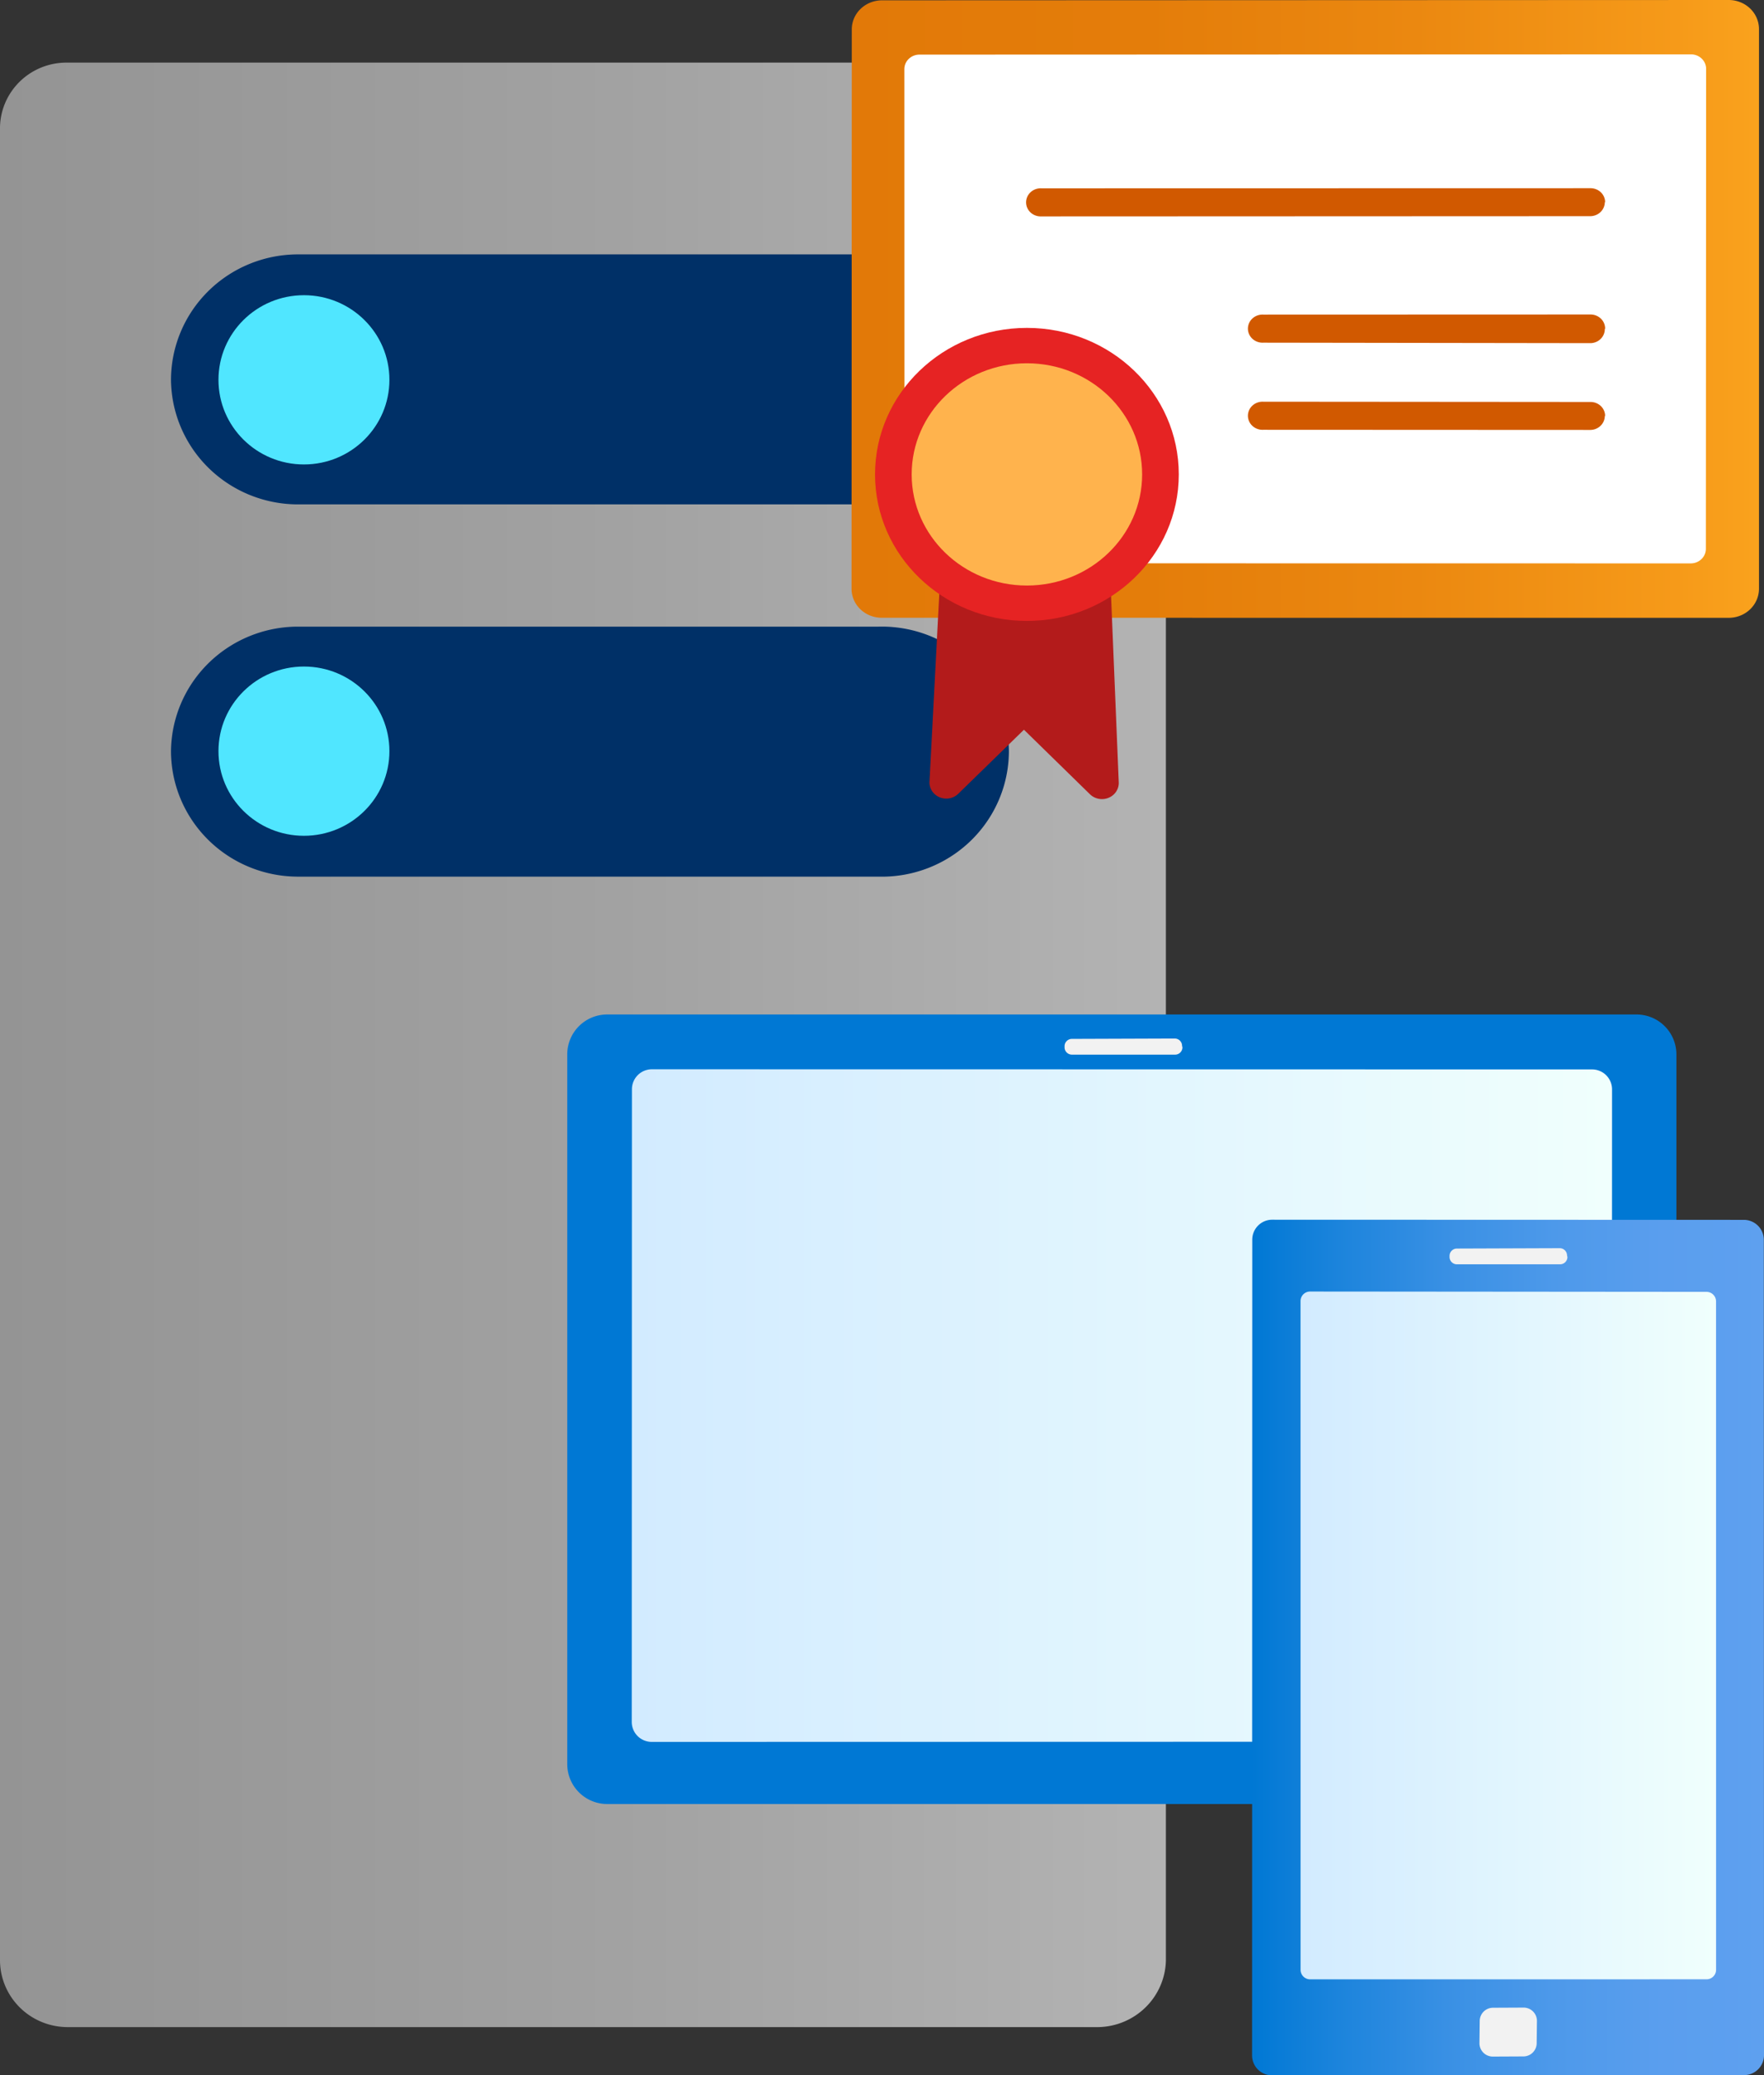 <?xml version="1.0" encoding="UTF-8" standalone="no"?>
<!-- Generated by Microsoft Visio, SVG Export Network Device Enrollment Service.svg Page-1 -->

<svg
   xmlns:dc="http://purl.org/dc/elements/1.1/"
   xmlns:cc="http://creativecommons.org/ns#"
   xmlns:rdf="http://www.w3.org/1999/02/22-rdf-syntax-ns#"
   xmlns:svg="http://www.w3.org/2000/svg"
   xmlns="http://www.w3.org/2000/svg"
   xmlns:xlink="http://www.w3.org/1999/xlink"
   xmlns:sodipodi="http://sodipodi.sourceforge.net/DTD/sodipodi-0.dtd"
   xmlns:inkscape="http://www.inkscape.org/namespaces/inkscape"
   width="48.189"
   height="56.699"
   viewBox="0 0 48.189 56.699"
   xml:space="preserve"
   class="st16"
   version="1.1"
   id="svg246"
   sodipodi:docname="Network Device Enrollment Service.svg"
   style="font-size:12px;overflow:visible;color-interpolation-filters:sRGB;fill:none;fill-rule:evenodd;stroke-linecap:square;stroke-miterlimit:3"
   inkscape:version="0.92.5 (2060ec1f9f, 2020-04-08)"><rect x="0" y="0" width="48.189" height="56.699" fill="#333333" stroke="none"/><sodipodi:namedview
   pagecolor="#ffffff"
   bordercolor="#666666"
   borderopacity="1"
   objecttolerance="10"
   gridtolerance="10"
   guidetolerance="10"
   inkscape:pageopacity="0"
   inkscape:pageshadow="2"
   inkscape:window-width="640"
   inkscape:window-height="480"
   id="namedview248"
   showgrid="false"
   inkscape:zoom="1.8790856"
   inkscape:cx="23.046896"
   inkscape:cy="28.151212"
   inkscape:window-x="0"
   inkscape:window-y="0"
   inkscape:window-maximized="0"
   inkscape:current-layer="svg246" />
	<style
   type="text/css"
   id="style2">
	<![CDATA[
		.st1 {fill:url(#grad0-11);stroke:none;stroke-linecap:butt;stroke-width:35.96}
		.st2 {fill:#003067;stroke:none;stroke-linecap:butt;stroke-width:35.96}
		.st3 {fill:#50e6ff;stroke:none;stroke-linecap:butt;stroke-width:35.96}
		.st4 {fill:url(#grad0-31);stroke:none;stroke-linecap:butt;stroke-width:34}
		.st5 {fill:#ffffff;stroke:none;stroke-linecap:butt;stroke-width:34}
		.st6 {fill:#d15900;stroke:none;stroke-linecap:butt;stroke-width:34}
		.st7 {fill:#b31b1b;stroke:none;stroke-linecap:butt;stroke-width:34}
		.st8 {fill:#e62323;stroke:none;stroke-linecap:butt;stroke-width:34}
		.st9 {fill:#ffb34d;stroke:none;stroke-linecap:butt;stroke-width:34}
		.st10 {fill:#0078d4;stroke:none;stroke-linecap:butt;stroke-width:30.988}
		.st11 {fill:url(#grad0-61);stroke:none;stroke-linecap:butt;stroke-width:30.988}
		.st12 {fill:url(#grad0-66);stroke:none;stroke-linecap:butt;stroke-width:30.988}
		.st13 {fill:#f2f2f2;stroke:none;stroke-linecap:butt;stroke-width:30.988}
		.st14 {fill:none;stroke:none;stroke-linecap:butt;stroke-width:30.988}
		.st15 {fill:url(#grad0-61);stroke:none;stroke-linecap:butt;stroke-width:23.451}
		.st16 {fill:none;fill-rule:evenodd;font-size:12px;overflow:visible;stroke-linecap:square;stroke-miterlimit:3}
	]]>
	</style>

	<defs
   id="Patterns_And_Gradients">
		<linearGradient
   id="grad0-11"
   x1="-0"
   y1="55.404"
   x2="41.345"
   y2="55.404"
   gradientTransform="scale(0.77,1.298)"
   gradientUnits="userSpaceOnUse">
			<stop
   offset="0"
   stop-color="#949494"
   stop-opacity="1"
   id="stop4" />
			<stop
   offset="0.53"
   stop-color="#a2a2a2"
   stop-opacity="1"
   id="stop6" />
			<stop
   offset="1"
   stop-color="#b3b3b3"
   stop-opacity="1"
   id="stop8" />
		</linearGradient>
		<linearGradient
   id="grad0-31"
   x1="0"
   y1="131.746"
   x2="20.456"
   y2="131.746"
   gradientTransform="scale(1.212,0.825)"
   gradientUnits="userSpaceOnUse">
			<stop
   offset="0"
   stop-color="#e27908"
   stop-opacity="1"
   id="stop11" />
			<stop
   offset="0.325"
   stop-color="#e47d0a"
   stop-opacity="1"
   id="stop13" />
			<stop
   offset="0.62"
   stop-color="#eb8810"
   stop-opacity="1"
   id="stop15" />
			<stop
   offset="0.91"
   stop-color="#f69a19"
   stop-opacity="1"
   id="stop17" />
			<stop
   offset="1"
   stop-color="#faa21d"
   stop-opacity="1"
   id="stop19" />
		</linearGradient>
		<linearGradient
   id="grad0-61"
   x1="0"
   y1="0"
   x2="1"
   y2="0"
   gradientTransform="rotate(-90,0.5,0.5)">
			<stop
   offset="0"
   stop-color="#d2ebff"
   stop-opacity="1"
   id="stop22" />
			<stop
   offset="1"
   stop-color="#f0fffd"
   stop-opacity="1"
   id="stop24" />
		</linearGradient>
		<linearGradient
   id="grad0-66"
   x1="0"
   y1="79.065"
   x2="18.08"
   y2="79.065"
   gradientTransform="scale(0.773,1.293)"
   gradientUnits="userSpaceOnUse">
			<stop
   offset="0"
   stop-color="#0078d4"
   stop-opacity="1"
   id="stop27" />
			<stop
   offset="0.17"
   stop-color="#1c84dc"
   stop-opacity="1"
   id="stop29" />
			<stop
   offset="0.38"
   stop-color="#3990e4"
   stop-opacity="1"
   id="stop31" />
			<stop
   offset="0.59"
   stop-color="#4d99ea"
   stop-opacity="1"
   id="stop33" />
			<stop
   offset="0.8"
   stop-color="#5a9eee"
   stop-opacity="1"
   id="stop35" />
			<stop
   offset="1"
   stop-color="#5ea0ef"
   stop-opacity="1"
   id="stop37" />
		</linearGradient>
	<linearGradient
   inkscape:collect="always"
   xlink:href="#grad0-61"
   id="linearGradient4760"
   gradientTransform="scale(1.207,0.828)"
   x1="0"
   y1="129.438"
   x2="22.183"
   y2="129.438"
   gradientUnits="userSpaceOnUse" /><linearGradient
   inkscape:collect="always"
   xlink:href="#grad0-61"
   id="linearGradient4762"
   gradientTransform="scale(0.777,1.287)"
   x1="-0.002"
   y1="83.011"
   x2="14.604"
   y2="83.011"
   gradientUnits="userSpaceOnUse" /></defs>
	<g
   id="g244"
   transform="translate(-35.96,-34.249)">
		<title
   id="title41">Page-1</title>
		<g
   id="group3035-1"
   transform="translate(35.96,-34.648)">
			<title
   id="title43">Network Device Enrollment Service</title>
			<g
   id="group3036-2">
				<title
   id="title45">Page-1</title>
				<g
   id="group3037-3">
					<title
   id="title47">Sheet.3037</title>
					<g
   id="group3038-4"
   transform="translate(0,-1.312)">
						<title
   id="title49">Sheet.3038</title>
						<g
   id="group3039-5">
							<title
   id="title51">Icon-databases-136.149</title>
							<g
   id="group3040-6">
								<title
   id="title53">path4-5</title>
								<g
   id="group3041-7">
									<title
   id="title55">Sheet.3041</title>
									<g
   id="shape3042-8">
										<title
   id="title57">Sheet.3042</title>
										<path
   d="m 31.85,123.77 a 1.881,1.862 -180 0 1 -1.84,1.82 H 1.85 A 1.849,1.83 -180 0 1 0,123.77 V 73.75 a 1.816,1.798 -180 0 1 1.85,-1.83 h 28.16 a 1.849,1.83 -180 0 1 1.84,1.83 z"
   class="st1"
   id="path59"
   inkscape:connector-curvature="0"
   style="fill:url(#grad0-11);stroke:none;stroke-width:35.96;stroke-linecap:butt" />
									</g>
								</g>
							</g>
							<g
   id="group3043-12"
   transform="translate(4.671,-31.431)">
								<title
   id="title64">path6-7</title>
								<g
   id="group3044-13">
									<title
   id="title66">Sheet.3044</title>
									<g
   id="shape3045-14">
										<title
   id="title68">Sheet.3045</title>
										<path
   d="m 0,122.17 a 3.471,3.435 -180 0 1 3.44,-3.41 h 15.89 a 3.471,3.435 -180 0 1 3.56,3.41 3.471,3.435 -180 0 1 -3.56,3.42 H 3.44 A 3.471,3.435 -180 0 1 0,122.17 Z m 0,-10.15 a 3.471,3.435 -180 0 1 3.44,-3.43 h 15.89 a 3.471,3.435 -180 0 1 3.56,3.43 3.471,3.435 -180 0 1 -3.56,3.4 H 3.44 A 3.471,3.435 -180 0 1 0,112.02 Z"
   class="st2"
   id="path70"
   inkscape:connector-curvature="0"
   style="fill:#003067;stroke:none;stroke-width:35.96;stroke-linecap:butt" />
									</g>
								</g>
							</g>
							<g
   id="group3046-16"
   transform="translate(5.968,-42.695)">
								<title
   id="title75">circle8-5</title>
								<g
   id="group3047-17">
									<title
   id="title77">Sheet.3047</title>
									<g
   id="shape3048-18">
										<title
   id="title79">Sheet.3048</title>
										<ellipse
   cx="2.335"
   cy="123.281"
   rx="2.335"
   ry="2.312"
   class="st3"
   id="ellipse81"
   style="fill:#50e6ff;stroke:none;stroke-width:35.96;stroke-linecap:butt" />
									</g>
								</g>
							</g>
							<g
   id="group3049-20"
   transform="translate(5.968,-32.55)">
								<title
   id="title86">circle10-2</title>
								<g
   id="group3050-21">
									<title
   id="title88">Sheet.3050</title>
									<g
   id="shape3051-22">
										<title
   id="title90">Sheet.3051</title>
										<ellipse
   cx="2.335"
   cy="123.281"
   rx="2.335"
   ry="2.312"
   class="st3"
   id="ellipse92"
   style="fill:#50e6ff;stroke:none;stroke-width:35.96;stroke-linecap:butt" />
									</g>
								</g>
							</g>
						</g>
					</g>
					<g
   id="group3052-24"
   transform="translate(23.262,-34.897)">
						<title
   id="title99">Management Certificate.777</title>
						<g
   id="group3053-25">
							<title
   id="title101">g14</title>
							<g
   id="group3054-26"
   transform="translate(0,-4.917)">
								<title
   id="title103">rect2</title>
								<g
   id="group3055-27">
									<title
   id="title105">Sheet.3055</title>
									<g
   id="shape3056-28">
										<title
   id="title107">Sheet.3056</title>
										<path
   d="m 0,124.8 a 0.826,0.794 0 0 0 0.823,0.789 L 23.96,125.59 a 0.826,0.794 0 0 0 0.83,-0.789 L 24.79,109.5 a 0.826,0.794 0 0 0 -0.83,-0.789 L 0.83,108.72 a 0.826,0.794 0 0 0 -0.823,0.789 z"
   class="st4"
   id="path109"
   inkscape:connector-curvature="0"
   style="fill:url(#grad0-31);stroke:none;stroke-width:34;stroke-linecap:butt" />
									</g>
								</g>
							</g>
							<g
   id="group3057-32"
   transform="translate(1.446,-6.404)">
								<title
   id="title114">rect4</title>
								<g
   id="group3058-33">
									<title
   id="title116">Sheet.3058</title>
									<g
   id="shape3059-34">
										<title
   id="title118">Sheet.3059</title>
										<path
   d="m 0,125.19 a 0.413,0.397 0 0 0 0.413,0.397 L 21.48,125.59 a 0.413,0.397 0 0 0 0.413,-0.397 L 21.9,112.08 a 0.413,0.397 0 0 0 -0.413,-0.397 L 0.41,111.69 a 0.413,0.397 0 0 0 -0.413,0.397 z"
   class="st5"
   id="path120"
   inkscape:connector-curvature="0"
   style="fill:#ffffff;stroke:none;stroke-width:34;stroke-linecap:butt" />
									</g>
								</g>
							</g>
							<g
   id="group3060-36"
   transform="translate(4.768,-10.054)">
								<title
   id="title125">path6</title>
								<g
   id="group3061-37">
									<title
   id="title127">Sheet.3061</title>
									<g
   id="shape3062-38">
										<title
   id="title129">Sheet.3062</title>
										<path
   d="m 15.81,125.21 a 0.399,0.384 0 0 1 -0.399,0.384 L 6.48,125.59 a 0.399,0.384 0 1 1 0,-0.767 l 8.94,0.007 a 0.398,0.383 0 0 1 0.399,0.383 z m 0,-2.37 a 0.398,0.383 0 0 1 -0.399,0.383 L 6.48,123.21 a 0.399,0.384 0 1 1 0,-0.767 l 8.94,-0.003 a 0.399,0.384 0 0 1 0.399,0.384 z m 0,-3.47 a 0.399,0.384 0 0 1 -0.399,0.384 L 0.42,119.76 a 0.399,0.384 0 1 1 0,-0.767 l 15,-0.003 a 0.398,0.383 0 0 1 0.399,0.383 z"
   class="st6"
   id="path131"
   inkscape:connector-curvature="0"
   style="fill:#d15900;stroke:none;stroke-width:34;stroke-linecap:butt" />
									</g>
								</g>
							</g>
							<g
   id="group3063-40"
   transform="translate(2.13)">
								<title
   id="title136">path8</title>
								<g
   id="group3064-41">
									<title
   id="title138">Sheet.3064</title>
									<g
   id="shape3065-42">
										<title
   id="title140">Sheet.3065</title>
										<path
   d="m 4.94,119.59 a 3.477,3.343 0 0 1 -4.65,0 L 0,125.15 a 0.459,0.441 0 0 0 0.785,0.331 L 2.58,123.73 l 1.8,1.76 a 0.459,0.441 0 0 0 0.79,-0.322 z"
   class="st7"
   id="path142"
   inkscape:connector-curvature="0"
   style="fill:#b31b1b;stroke:none;stroke-width:34;stroke-linecap:butt" />
									</g>
								</g>
							</g>
							<g
   id="group3066-44"
   transform="translate(0.642,-4.835)">
								<title
   id="title147">ellipse10</title>
								<g
   id="group3067-45">
									<title
   id="title149">Sheet.3067</title>
									<g
   id="shape3068-46">
										<title
   id="title151">Sheet.3068</title>
										<ellipse
   cx="4.149"
   cy="121.59"
   rx="4.149"
   ry="4.003"
   class="st8"
   id="ellipse153"
   style="fill:#e62323;stroke:none;stroke-width:34;stroke-linecap:butt" />
									</g>
								</g>
							</g>
							<g
   id="group3069-48"
   transform="translate(1.643,-5.801)">
								<title
   id="title158">ellipse12</title>
								<g
   id="group3070-49">
									<title
   id="title160">Sheet.3070</title>
									<g
   id="shape3071-50">
										<title
   id="title162">Sheet.3071</title>
										<ellipse
   cx="3.148"
   cy="122.556"
   rx="3.148"
   ry="3.036"
   class="st9"
   id="ellipse164"
   style="fill:#ffb34d;stroke:none;stroke-width:34;stroke-linecap:butt" />
									</g>
								</g>
							</g>
						</g>
					</g>
					<g
   id="group3072-52"
   transform="translate(15.496)">
						<title
   id="title171">Intune Device</title>
						<g
   id="group3073-53">
							<title
   id="title173">layer1</title>
							<g
   id="group3074-54"
   transform="translate(0,-7.407)">
								<title
   id="title175">rect25</title>
								<g
   id="shape3075-55">
									<title
   id="title177">Sheet.3075</title>
									<path
   d="m 0,124.5 a 1.091,1.09 -90 0 0 1.09,1.09 h 28.12 a 1.091,1.09 -90 0 0 1.09,-1.09 v -19.4 a 1.091,1.09 -90 0 0 -1.09,-1.08 H 1.09 A 1.091,1.09 -90 0 0 0,105.1 Z"
   class="st10"
   id="path179"
   inkscape:connector-curvature="0"
   style="fill:#0078d4;stroke:none;stroke-width:30.988;stroke-linecap:butt" />
								</g>
							</g>
							<g
   id="group3076-57"
   transform="translate(1.762,-9.11)">
								<title
   id="title183">rect27</title>
								<g
   id="shape3077-58">
									<title
   id="title185">Sheet.3077</title>
									<path
   d="m 0,125.05 a 0.546,0.545 -90 0 0 0.545,0.546 L 26.23,125.59 a 0.546,0.545 -90 0 0 0.545,-0.546 L 26.78,107.77 a 0.546,0.545 -90 0 0 -0.545,-0.546 L 0.55,107.22 a 0.546,0.545 -90 0 0 -0.545,0.546 z"
   class="st11"
   id="path187"
   inkscape:connector-curvature="0"
   style="fill:url(#linearGradient4760);stroke:none;stroke-width:30.988;stroke-linecap:butt" />
								</g>
							</g>
							<g
   id="group3078-62"
   transform="translate(18.708)">
								<title
   id="title191">rect29</title>
								<g
   id="shape3079-63">
									<title
   id="title193">Sheet.3079</title>
									<path
   d="m 0,125.05 a 0.546,0.545 -90 0 0 0.545,0.546 L 13.44,125.59 a 0.546,0.545 -90 0 0 0.545,-0.546 L 13.98,102.77 a 0.546,0.545 -90 0 0 -0.545,-0.546 L 0.55,102.22 a 0.546,0.545 -90 0 0 -0.545,0.546 z"
   class="st12"
   id="path195"
   inkscape:connector-curvature="0"
   style="fill:url(#grad0-66);stroke:none;stroke-width:30.988;stroke-linecap:butt" />
								</g>
							</g>
							<g
   id="group3080-67"
   transform="translate(24.103,-22.152)">
								<title
   id="title199">rect31</title>
								<g
   id="shape3081-68">
									<title
   id="title201">Sheet.3081</title>
									<path
   d="m 0,125.39 a 0.2,0.2 -90 0 0 0.2,0.2 L 3.02,125.59 a 0.2,0.2 -90 0 0 0.2,-0.2 L 3.21,125.35 A 0.2,0.2 -90 0 0 3.01,125.15 L 0.2,125.16 a 0.2,0.2 -90 0 0 -0.2,0.2 z"
   class="st13"
   id="path203"
   inkscape:connector-curvature="0"
   style="fill:#f2f2f2;stroke:none;stroke-width:30.988;stroke-linecap:butt" />
								</g>
							</g>
							<g
   id="group3082-70"
   transform="translate(20.03,-2.624)">
								<title
   id="title207">rect33</title>
								<g
   id="shape3083-71">
									<title
   id="title209">Sheet.3083</title>
									<path
   d="m 0,125.34 a 0.255,0.254 -90 0 0 0.254,0.255 L 11.11,125.59 a 0.255,0.254 -90 0 0 0.254,-0.255 L 11.36,107.06 a 0.255,0.254 -90 0 0 -0.254,-0.255 L 0.25,106.81 a 0.255,0.254 -90 0 0 -0.254,0.255 z"
   class="st14"
   id="path211"
   inkscape:connector-curvature="0"
   style="fill:none;stroke:none;stroke-width:30.988;stroke-linecap:butt" />
								</g>
							</g>
							<g
   id="group3084-73"
   transform="translate(13.586,-27.88)">
								<title
   id="title215">rect35</title>
								<g
   id="shape3085-74">
									<title
   id="title217">Sheet.3085</title>
									<path
   d="m 0,125.39 a 0.2,0.2 -90 0 0 0.2,0.2 L 3.02,125.59 a 0.2,0.2 -90 0 0 0.2,-0.2 L 3.21,125.35 A 0.2,0.2 -90 0 0 3.01,125.15 L 0.2,125.16 a 0.2,0.2 -90 0 0 -0.2,0.2 z"
   class="st13"
   id="path219"
   inkscape:connector-curvature="0"
   style="fill:#f2f2f2;stroke:none;stroke-width:30.988;stroke-linecap:butt" />
								</g>
							</g>
							<g
   id="group3086-76"
   transform="translate(24.92,-0.511)">
								<title
   id="title223">rect37</title>
								<g
   id="shape3087-77">
									<title
   id="title225">Sheet.3087</title>
									<path
   d="m 0,125.23 a 0.364,0.363 -90 0 0 0.363,0.364 L 1.2,125.59 a 0.364,0.363 -90 0 0 0.363,-0.364 L 1.57,124.62 A 0.364,0.363 -90 0 0 1.207,124.256 L 0.37,124.26 a 0.364,0.363 -90 0 0 -0.363,0.364 z"
   class="st13"
   id="path227"
   inkscape:connector-curvature="0"
   style="fill:#f2f2f2;stroke:none;stroke-width:30.988;stroke-linecap:butt" />
								</g>
							</g>
							<g
   id="group3088-79"
   transform="translate(20.033,-2.618)">
								<title
   id="title231">rect30</title>
								<g
   id="shape3089-80">
									<title
   id="title233">Sheet.3089</title>
									<path
   d="m 0,125.33 a 0.261,0.261 -90 0 0 0.261,0.261 L 11.09,125.59 a 0.261,0.261 -90 0 0 0.261,-0.261 L 11.35,107.07 a 0.261,0.261 -90 0 0 -0.261,-0.261 L 0.26,106.8 a 0.261,0.261 -90 0 0 -0.261,0.261 z"
   class="st15"
   id="path235"
   inkscape:connector-curvature="0"
   style="fill:url(#linearGradient4762);stroke:none;stroke-width:23.451;stroke-linecap:butt" />
								</g>
							</g>
						</g>
					</g>
				</g>
			</g>
		</g>
	</g>
</svg>